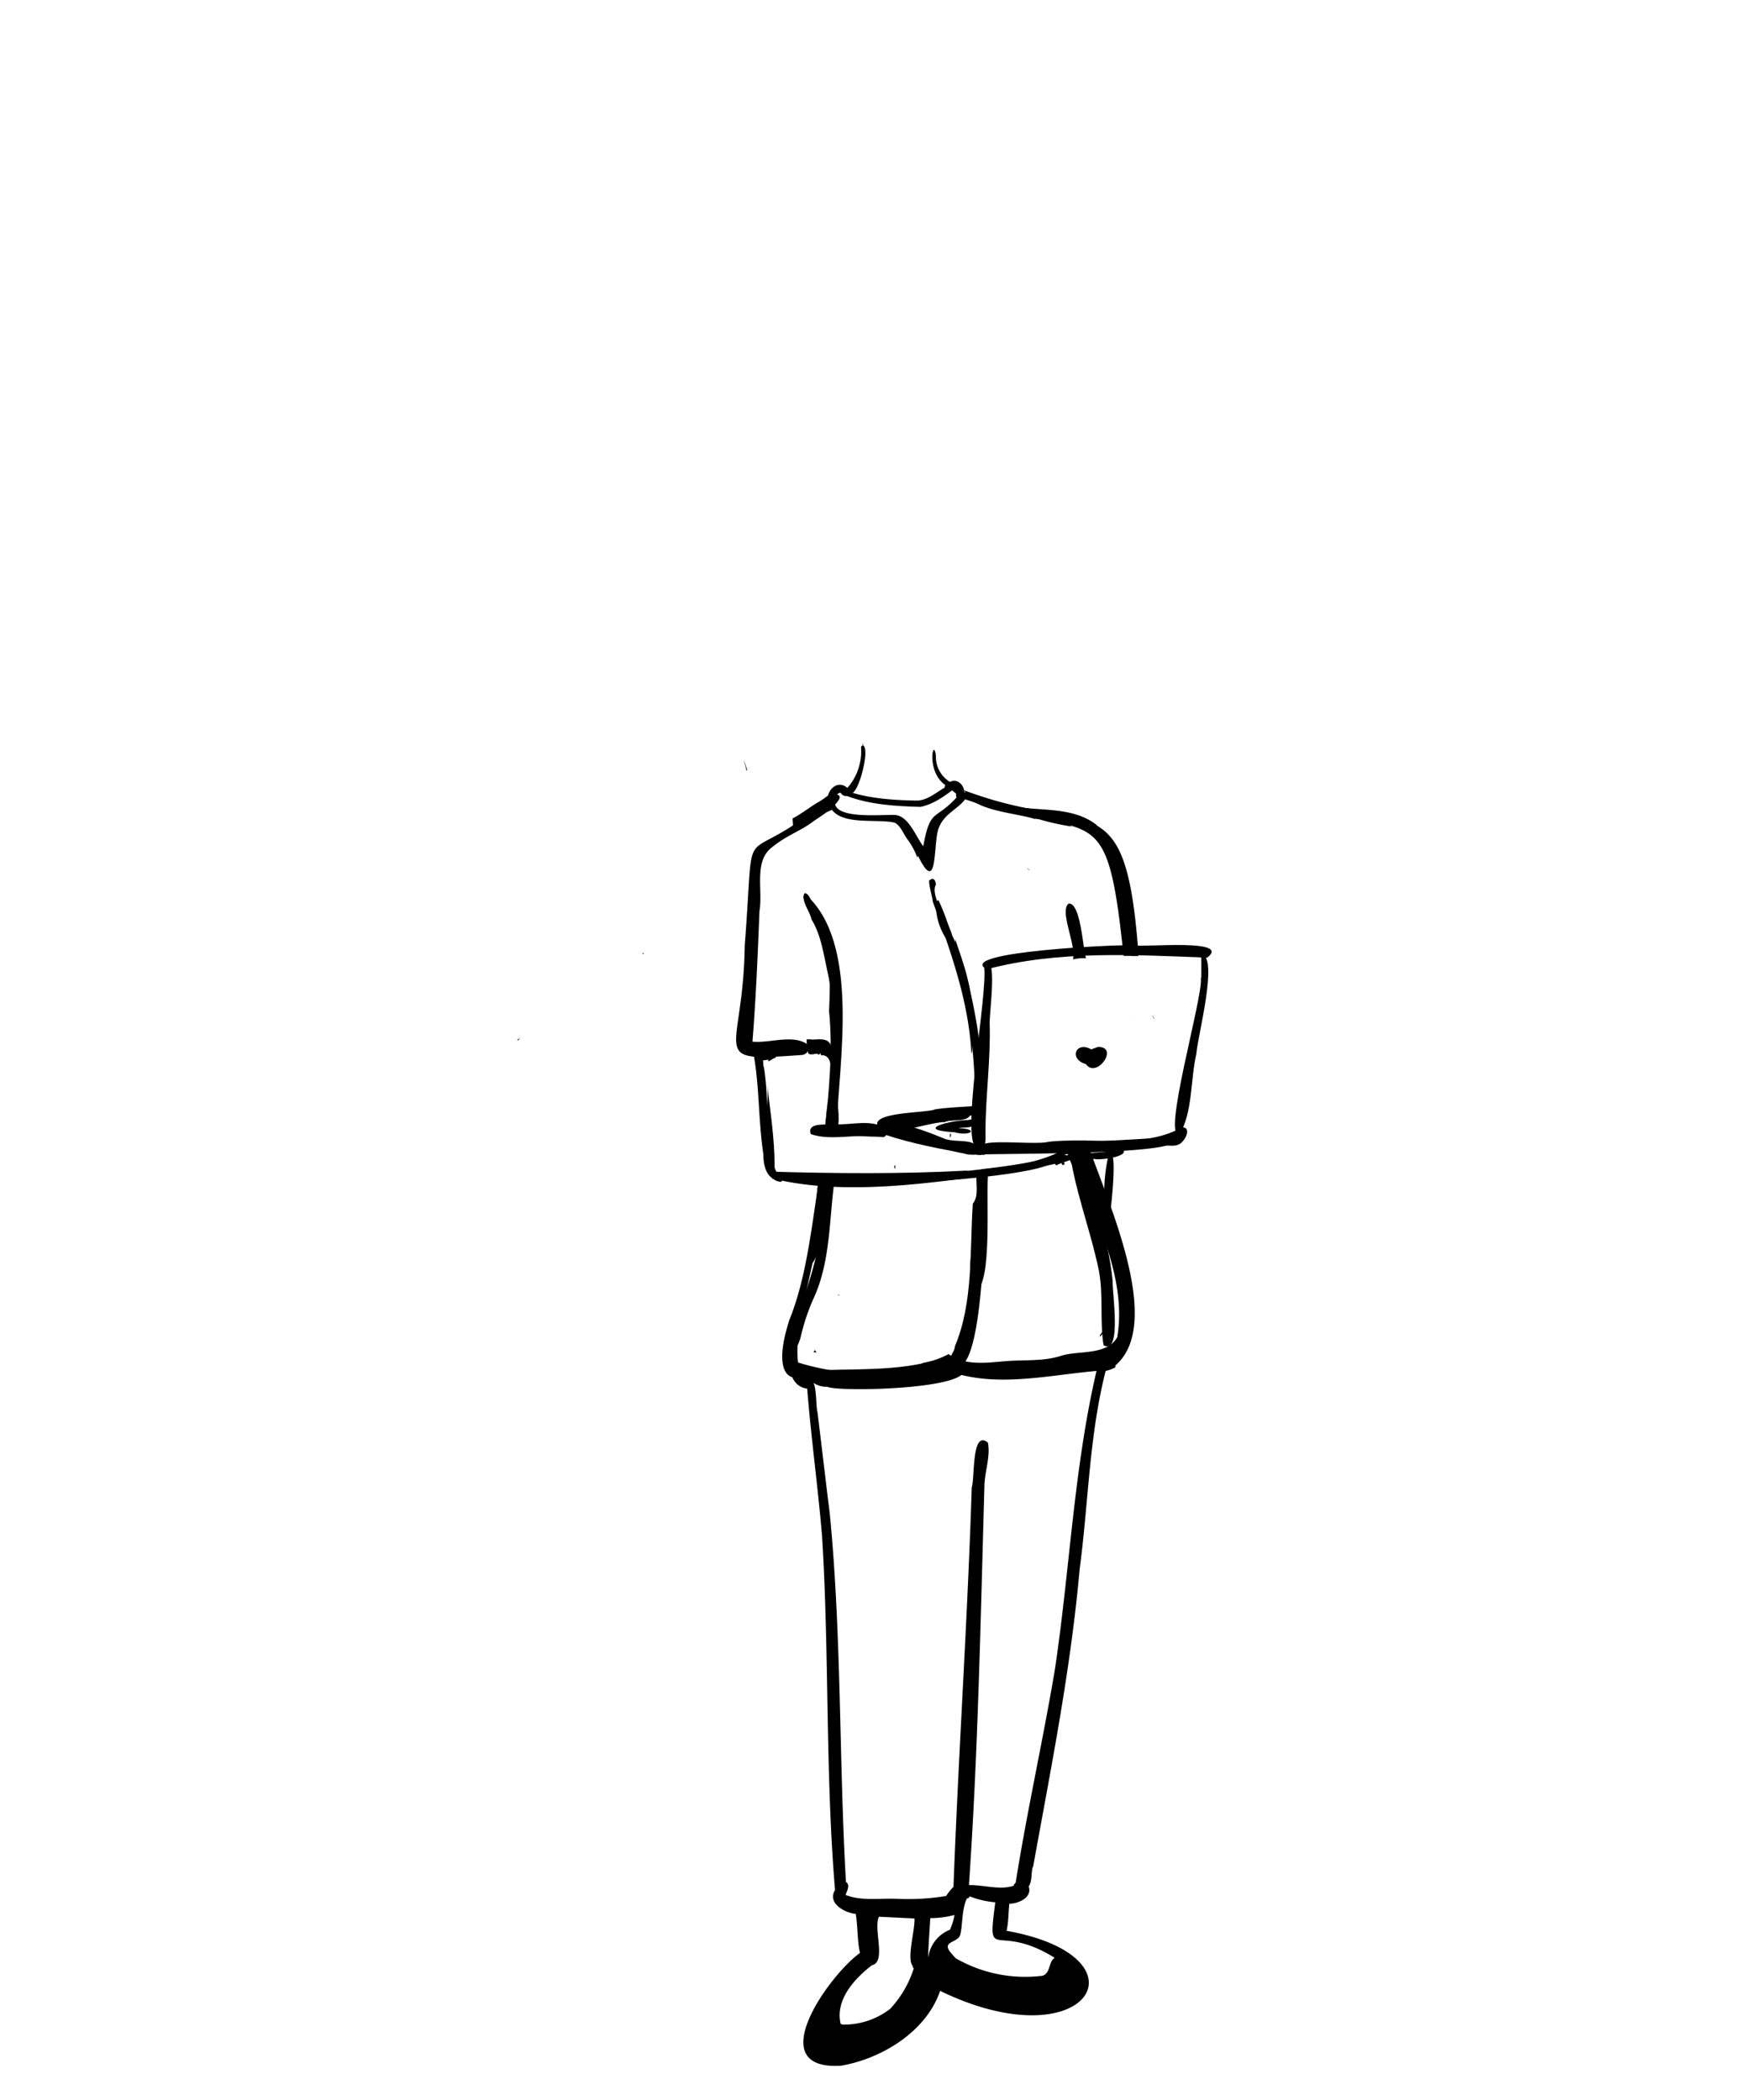 <svg xmlns="http://www.w3.org/2000/svg" xmlns:xlink="http://www.w3.org/1999/xlink" viewBox="0 0 496.8 597.6"><defs><mask id="a" x="147.05" y="295.32" width="1.09" height="0.99" maskUnits="userSpaceOnUse"><polygon points="147.1 295.3 148.1 295.3 148.1 296.3 147.1 296.3 147.1 295.3" fill="#fff" fill-rule="evenodd"/></mask></defs><path d="M238.5,368.7l.3-.3h-.2a1,1,0,0,1-.1.3"/><path d="M238.5,368.7l.3-.3h-.2a1,1,0,0,1-.1.3"/><path d="M313.8,378.6a5.7,5.7,0,0,1-.8,1.3h0v.4a3,3,0,0,0,1-2Z"/><path d="M231.8,384.2l-.3.6h.9a1.5,1.5,0,0,1-.5-.6h-.1"/><path d="M313.9,378.6l-.8,1.3h0v-.2c.1-.1-.1.1-.1.2s-.1.2-.1.4a3,3,0,0,0,1-2c0,.1-.1.2-.1.3"/><path d="M261.9,229.6c3.4-.7,6.2-2.6,9-4.7l1.1.9c.1.3-.1.8.2,1.1-6.1,6.7-7.5,2.9-9.5,13.9-2.2-2.9-4.2-8.7-8.1-8.9s-19.3,1.6-16.8-5c.3-.6.6-1.4,1.4-1.3a1.8,1.8,0,0,0,1.8.9c6.6,2.5,14,2.9,20.9,3.1m-16.5-18.2c0,.3.1.5.1.7a.6.6,0,0,0-.5.6h0a15.7,15.7,0,0,1-3.9,11.5c-2.6-2.3-5.7.2-5.7,3.6a53.6,53.6,0,0,0-4.9,3.4v1.6l5.3-3.8h.1c2.4,6.3,13.4,3.8,18.7,5.1,1.7.9,2.4,3.1,3.5,4.6A20.4,20.4,0,0,1,261,244l.2-.5c5.7,11.7,4.3-3.2,5.8-7.6s5.5-5.5,7.8-8.7c5.8,2.8,11.8,3.9,18.2,5.1a72.3,72.3,0,0,0,12,2.9c-3.3-2.1-7.1-4.4-11.2-5-6.5-.9-13.6-1.6-19.4-4.8-.1-2.1-2.1-4-4.1-2.9a8.4,8.4,0,0,1-4-7.5c-.7-5.5-2.9,4.6,2.7,8.4a.8.8,0,0,0-.2.7c-2.6,1.5-5.1,3.8-8.2,3.7-5.8-.1-12.3-.5-18-2.2,2-1,4.9-12.4,3-13.5a1.4,1.4,0,0,0-.2-.7h0"/><path d="M309.2,242.4l.8.8-1-1Z"/><path d="M319.6,257.7v-.4c.9,4.8,1.1,9.8,2.2,14.7h2.1c-.7-3.2-1.8-5.4-2.3-8.4,1-3.7-1.4-7-2.7-10.5a23.2,23.2,0,0,1,.7,4.6"/><path d="M306.5,268.1c-.2,1.3-.3,2.6-.5,3.9h2c-.3-2.5-.8-5-1.1-7.4h0c-.1-.1-.1-.1-.1-.2h0v-.2h0V264c-.1,1.4-.1,2.7-.3,4.1"/><path d="M293.1,247.7a2.1,2.1,0,0,0-1-.6l1,.6"/><path d="M327.9,289a1.9,1.9,0,0,1,.4.9h.1a1.9,1.9,0,0,0-.4-.9c-.1,0-.1,0-.1.1h0"/><path d="M239.8,576.1l-.6-.2c-1.6-6.7,3.7-12.7,8.9-16.7,4.2-.9.3-10.5,2-13.8l10.1.5c.2,3.3-2.3,11.4-.5,13.5a.9.9,0,0,0,.3.7,30.3,30.3,0,0,1-6.7,11.5A21.5,21.5,0,0,1,239.8,576.1Zm24.3-19.6c.1-3.5.4-7.1.6-10.7a27.2,27.2,0,0,0,6.9-.9,18.7,18.7,0,0,1-1.3,4.2h0a9.9,9.9,0,0,0-6.2,8Zm6.4-.9c-2.7-3.3,2-2.7,2.7-5s.4-7.2,1.9-10.4a.8.8,0,0,0,.8-.6,25.9,25.9,0,0,0,7.3,1.7c-2.4,18,0,5.3,16.9,15.8-1.8,1-1.1,4.4-3.5,5.1a39.6,39.6,0,0,1-24.7-5h0Zm38-231-3,.3c3.3,18.6,15.6,36.1,12.4,55.6-3,5.3-11.1,3.7-16,5.3s-10.3,1.1-15.5,1.5-11.7,1.5-16.5-2a23.7,23.7,0,0,1-7.2,2.5c-8.6,5.3-26.2,2.9-35.6-.1-2.2-2.1.4-5.2.8-7.6a61,61,0,0,1,3.3-10c5.4-11.2,4.6-23.9,6.5-35.9h-2.3a115.5,115.5,0,0,1-7,35.8c-2.1,8.1-10.7,20.9,2.8,22.8,11.2,3.2,23.8,1.6,34.5-2.3v.2c1-.8,2.6-1.2,3.2.3v-1.3c13.4,5.5,29.2,1.6,43.1.4-6.5,27.9-7.6,56.9-11.9,85.3-3.4,20.1-7.9,40.1-11.1,60.3a2,2,0,0,0-.6.9c-4,1.3-8.6-.3-12.7-.2,2.6-37.8,3.3-75.5,4.4-113.3,0-4.2,1.8-8.6,1-12.6-4.7-3.9-3.7,10.2-4.6,12.7-1.2,37.8-3.8,76-5.2,113.7a17.1,17.1,0,0,0-2.1,2.6,66.2,66.2,0,0,1-14,.8c-4.8-.2-10.1.7-14.6-1.1.4-1.2,1.4-2.8.1-3.7-2-35-1.2-70-4.6-104.8-1.2-9.6-2.3-19.2-3.5-28.9-.6-1.9,0-12.1-3-7.6,1.1,14.3,3.1,28.6,4.3,42.8,2.1,33.5.9,67.5,3.7,100.8-2.3,3.7,2.7,6.5,5.9,6.8.6,3.8.4,7.6,1.2,11.1-8.7,6.2-28.3,33.5-5.4,32.1,11.5-2,24.2-9.6,28.2-21.3,41.8,20.3,60.6-9.6,18.9-17.1.6-2.5.5-5.2.8-7.7,2.6,0,6.6-1.8,5.5-4.9,1.1-1.7.6-3.9,1.2-5.7v.4c5.2-28.8,10.7-56,13.3-85,2.5-18.7,2.7-38,7.4-56.4a9.9,9.9,0,0,0,2.7-1c.1-.1.1-.4.1-.6,14.3-12.3-3.4-49.1-8.2-63.9Z"/><path d="M228.9,254.2c-1.1,2.1,1.6,5.2,2,7.4,3.9,6.3,3.8,15.2,6.6,22.3-.3-7.1-2.4-13.8-4.2-20.6-1.1-1.6-2.3-9.5-4.4-9.1"/><path d="M238.2,317.2l-.7,1v2.5a.8.8,0,0,1,.7-.3v-.2a.2.2,0,0,0,.2.2h0a1.4,1.4,0,0,1,.1-1.5v-.3l-.7-.5.7-.9v-.5l-.3.5"/><path d="M265.1,250.1l-.5.3c-.8-.2.8,5.3.8,6.1,5,14.1,10.2,28.1,11,43.3.6-1.2-.3-2.8.7-3.8a64.3,64.3,0,0,0-6.2-29.9c-.9-3.7-6.4-11.3-4.6-14.4-.1-.7-.3-1.8-1.2-1.6"/><path d="M277.2,299.9c0,.3.1.6.1.9l.2-.2v-.8h-.3"/><path d="M278.2,317.9c0,1.3.1,2.5.1,3.8l1.9-1.3a1.8,1.8,0,0,1-.8-1.5,1.8,1.8,0,0,1-.9-1.2l-.3.2"/><path d="M270.4,322.7h-.1v.9h.2c0-.3.1-.7.1-1h-.2"/><path d="M254.4,331.9c.1.2.1.5.2.7s.1-.7.2-1h-.1l-.3.3"/><path d="M271.8,387.2c-2,.1-4,.6-6,.8a1.3,1.3,0,0,0-.6-.7c-10.8,2.9-22.5,2.1-33.6,2.7-3.3,2.6,1.2,4.8,3.8,4.6,3,1.7,50.2.6,36.4-7.4"/><path d="M278.2,321.4c0,2.4,0,4.8.1,7.2h.9c-.5-2.5.7-6-1-7.9v.7"/><path d="M277.2,378.5h0m1.5-44.8h-.8c-.4,2.8.8,6.5-1.1,8.8-.9,13.4.2,28-5.1,40.6,0,1.7-2.1,3-1.1,4.8,9.7,9,10.2-49.1,9-54.4h-.9"/><path d="M235.1,271.7h0m-5.3-15.5c9.1,19.9,7.7,44.5,5.3,66.4h2c1.1-17.9,4.6-52.8-7.3-66.4"/><path d="M233,336.3V336c-2.1,13.1-3.5,27.5-8.4,39.6-8.1,25.3,11.3,14.1,2.1,13-2.3-4.2.4-9.8,1.2-14.3,2.8-13.1,6.2-26.2,7.6-39.7h-2.3a11.1,11.1,0,0,1-.2,1.7"/><path d="M229,254.3c-1.5,1.7,1.9,4,2.4,5.7,5.2,8.4,4.9,18.2,4.5,27.7,1.1,11,0,22.7-1.2,34H238c.7-19.8,6.9-53.6-9-67.4"/><path d="M232.6,338c-.7,7.5-1.3,15-3.1,22.3,5,0,5.4-21,7-25.6h-3.6l-.3,3.4"/><path d="M307.4,324.7l-3.4.2c1.3,12.7,6.2,24.5,8.7,36.8,1.3,7,.2,14.4,1.3,21.1,5.3,2.9,2.4-15.3,2.6-18.2-1.3-13.6-6.7-26.5-8.4-40h-.8"/><path d="M230.6,353.6c0,8.5-13.5,40.7-.4,41.6a1.5,1.5,0,0,0,1.3-1.4c0-2.1-2.7-1.1-3.6-2.5-2.6-7.6.6-16.4,1.1-24.3v.3c0-.6.1-1.1.1-1.6h0c.2-4.7,2.5-10,1.8-14.2l-.3,2.1"/><path d="M234.5,323.2h.2c-.1-.1-.1-.3-.1-.6a1.3,1.3,0,0,0-.1.6"/><path d="M322.9,289h0a.1.1,0,0,0-.1.1h0"/><path d="M307.6,324.7c-.6,1.3-1.1,4.8,1.4,3.6-.3-1.2-.5-2.4-.7-3.7h-.7"/><path d="M235.5,227.1a35.9,35.9,0,0,1-5,3.7c0,1.1,0,2.3.1,3.4,2.7-1.8,5.9-3.6,7.8-6.2s-1.9-2.1-2.9-.9"/><path d="M236.5,289.2c.6,1.1,0,2.4.2,3.6,1.4-1.1,3.1-4.8-.2-3.6"/><path d="M266.3,257.4a17.7,17.7,0,0,0,3.4,10.4c7.9,19.2,7.9,40.4,8.1,60.8h2.4c.6-20.7-1.5-41.7-8.4-61.3-.2,3.3,1.4,7.1,1.9,10.5-1.8-7.4-3.4-14.8-6.7-21.7a1.7,1.7,0,0,0-.7,1.3"/><path d="M280.6,333.7l-1.9.2c-.4,2.8.9,6.7-1.2,8.8.6,7.5-3.4,18.4-.1,24.7,5.2-1.3,3-27.9,3.8-33.8h-.6"/><path d="M280.6,227.2h0m-6.2-2.3c2,5.8,14.2,6.3,19.9,8.1h0c16,.3,24.1,7.6,25.6,23.7a4.3,4.3,0,0,0-.1-.5c1,4.9,1.2,9.9,2.4,14.8h1.7c-3.7-49.6-13.9-32.6-49.5-46.1"/><path d="M319.5,268.9h0m-.7-6.6h0m-44-36.8a1,1,0,0,0-.5,1.4,1,1,0,0,0,.8.7c36.4,12.4,39.7-2.6,44.6,44.4h4.2c-1.5-12.7-2.1-28.2-12.1-37.4l.3.2c-6.3-5-14.9-4.1-22.4-5.1-5.1-.7-10-3.4-14.9-4.1"/><path d="M304.1,257.1c-2.8,2,2.2,11.8,1.2,15.9a11.6,11.6,0,0,1,3.7-.3c-.9-3-1.5-15.8-4.9-15.6"/><path d="M304,324.8h-1c.6,2.7,1.7,9.2,5.2,8.6a1.8,1.8,0,0,0,.6-2.3,18.4,18.4,0,0,1-2.1-6.5l-2.7.2"/><path d="M236.5,295.2v3.6c2.1-1,3-5.1,0-3.6"/><path d="M236.6,229.2a21.6,21.6,0,0,0-6.1,2.4v1.6c.7-1.2,9.8-3.1,6.1-4"/><path d="M230.1,295.8h-.6c.1,1.2.3,2.4.4,3.6s2.3.3,3.5.3h-.1c1.7.4,4.1-.7,2.9-2.7s-4.2-1-6.1-1.2"/><path d="M232.5,299.3a.7.7,0,0,0,.2.7.5.5,0,0,0,.7-.3.3.3,0,0,0,0-.4.4.4,0,0,0-.7-.2c-.1,0-.1.1-.2.2"/><path d="M235.5,299.5v1.2c1.1,1,.7,2.8.9,4.1-.1-.9.7-8-.9-5.3"/><path d="M235.5,313.1c-.3,3.2-.6,6.4-1,9.5h.6c.1-3.2.3-6.6.4-9.9v.4"/><path d="M232.7,337.8c-.1.6-.1,1.1-.2,1.7a12.4,12.4,0,0,0,2-4.9h-1.4c-.1,1.1-.3,2.2-.4,3.2"/><path d="M232.9,337.9c-.1,1.2-.3,2.4-.4,3.6.8-1.1,1.6-2.9.4-3.9v.3"/><path d="M211.6,216.3c.3,1,.6,2,.8,3l.2-.2C212.3,218.2,212,217.2,211.6,216.3Z"/><path d="M229.6,295.8h-.1c.1,1.2.3,2.5.4,3.7a2.8,2.8,0,0,1,1.8.3c.1-.6-.5-1.1-1.1-1.2s0-.1-.1-.2C233.9,297.8,232.3,295.4,229.6,295.8Z"/><path d="M235.6,226.4l-.9.6h.1l-1.7,1.1c-2.5,1.4-4.9,3.4-7.6,4.8.1,1.1.2,2.2.2,3.3,2.3-1.7,8.6-2.7,8.4-5.8a1.4,1.4,0,0,0,.4-1.5c.8-.3,3.2-2.6,1.1-2.5"/><path d="M234,228.7h0c-24.3,19.8-19,.8-22.1,40.4-.4,31.4-11.2,33.1,16.1,31.1a2.1,2.1,0,0,0,2.1-1.9,2,2,0,0,0-.3-1.1c-4.3-3-10.6-.3-15.7-.8,1-12.4,1.5-24.8,2-37.2,1-5.8-1.6-13.9,3.3-17.9s8.6-4.8,12.4-7.9c1.1-.8,6-6.1,2.2-4.7"/><path d="M217.1,300.3a2,2,0,0,0-.5,1.5l3-.4c0-1.4-1.7-2.2-2.5-1.1"/><path d="M182.8,271.4h.5l-.5-.3v.4"/><g mask="url(#a)"><path d="M147.9,295.4l-.8.5.3.2.7-.8h-.2"/></g><path d="M231.9,348.1c-.1.8-.3,1.6-.4,2.4,1.1-1.5,3.4-3.6.8-5-.1.9-.3,1.8-.4,2.6"/><path d="M217.5,299c-.7.3-.8,1.1-.9,1.8l3-.3a1.5,1.5,0,0,0-1.4-1.6h-.7"/><path d="M322.9,269c-3.1-.4-51.7,1.8-42.1,6.8,20.4-5.4,41.9-4.1,62.7-3.3,7.1-5.5-18.1-2.9-20.6-3.5"/><path d="M341.7,278c.1,0,.1,0,.1-.1h0c0,.1,0,.1-.1.1h0m.2-6.9c-.4.2-.4.7-.2,1.1s.1,3.8.1,5.7h0c0,.1,0,.3-.1.3h0v.3h0c.5,5.7-11.2,45.7-6.1,44.3,3.8-6.2,3.1-15.6,4.8-22.9.3-4.8,6.4-27.3,1.5-28.5"/><path d="M280,275c1.3,6.9-7.4,52.7-1.6,51.6,2.4-.1,2-2.6,2-4.2,0-10.4,1.5-20.7,1.2-31.2-.2-1.9,2.5-21.6-1.6-16.2"/><path d="M330.1,326.1h0m5.8-5.3a1.2,1.2,0,0,0-1,.7h0c-10.3,5.1-24.8,2.1-36.6,3.4-3.5,1-18.9-1-19.1,1.3,2.5,2.9,11.2.8,15.2,1.2,11.8-.6,23.8.1,35.5-1.3h.2c2-.5,4.4.6,6.1-1s2.6-4.7-.3-4.3"/><path d="M274.6,315.7c-3.6,1.5-25.1,1.8-24.2,5.1s14.3-1.6,18.4-1.5c2.1-1,7.2.3,7.4-2.7a1.5,1.5,0,0,0-1.6-.9"/><path d="M250.4,321a1.2,1.2,0,0,0,1.3,1.2c7.8.6,14.8,4.7,22.5,6,1.5.5,4.8.9,3.8-1.7s-6.3-1.3-9.3-2.5-16-6.8-18.3-3"/><path d="M251.2,322.1h0m26.4-7.4c-4,.3-7.9.4-11.8,1h.2c-2.7,1.1-20.9.6-15.4,5.9,2.4,2.3,3.5.1.8-1.5a158.9,158.9,0,0,1,25.7-2.7c2.2.5,3-2.8.5-2.7"/><path d="M249.4,321.3c-1,2.3,38.4,10.4,27.9,5.5h.1c-7.7-1.3-15.4-2.6-22.8-4.9-1.6-.1-4.1-2.1-5.2-.6"/><path d="M332.4,323.6c-18.3,1.2-36.7,2-55.1,2.8a1.2,1.2,0,0,0-.9,1.4,1,1,0,0,0,.5.8c3-.5,67,.3,55.5-5"/><path d="M275.2,320.8h0m.2-2.1c-5,.1-15.8,2.8-3.6,3.5h-.1c4.1,1.2,7.3-.9,1-1.2,1.4-.4,4,.3,4.5-1.3s-1.1-1.1-1.8-1"/><path d="M312.4,297.9l-1.9.7c-4.4-2.5-6.5,2.8-1.5,4.2,3,4.3,9.6-5,3.4-4.9"/><path d="M219,300.1c-.4.5-.3,1.1-.4,1.7s1.3-.7,2-.8-1-1.7-1.6-.9"/><path d="M218.3,309c1,6.1-4.4,26.8,4,27.3,1-1.3-2.1-2.6-1.9-4.5,0-7.8-1.2-15.4-2.1-23.1v.3"/><path d="M284.3,332.3h0m17.3-4.6c-6.5,3.2-13.9,4.2-20.9,4.9-1.7.6-4.1,1.1-5.8.5-18.3,1-37.9.8-55.3.3,4.9,6.5,70.3,2.6,79.3-2.2h-.2c1.5-.2,7-3.5,2.9-3.6"/><path d="M302.1,331.1a.4.4,0,0,0,.8,0,.4.4,0,1,0-.8,0"/><path d="M305.6,328.6c-.8.5-7.1,2-5,3,.8-.7,6.7-1.9,5-3"/><path d="M319,326.6c-6.1,2.5-14.3.4-19.9,3.8,3.8,0,8.2-1.1,12.4-.6,1.6.4,11.1-.8,7.5-3.2"/><path d="M215.2,304.7v.2c0-.1-.1-.1-.1-.2m.2-5.9a1.5,1.5,0,0,0-.8,1.6c1.6,9.2,1.3,18.8,2.7,28v-.2c-.1,9.5,6.7,7.9,3.6,5.5-3-9.4-1.9-20.1-3.4-29.8-.6-1.5.3-5.2-2-5.1"/><path d="M234.1,298.3a2.1,2.1,0,0,0-.5,2c6.1-.8,1.1,17.8,1.3,21.8,5.7,3.1,3.1-8.1,3.3-11.2s1.2-15.4-4.1-12.6"/><path d="M237.2,320.7h-2.4l-.3,2.3c5.8-.4,11.7.7,17.3.4,3-3.9-12.4-2.2-14.6-2.7"/><path d="M231.5,321.8a.8.8,0,0,0,.6.8l.3-1.9a1.2,1.2,0,0,0-.9,1.1"/><path d="M250.3,323.5h0m-12.9-3.6c-2.2.3-7.9-.7-6.7,2.8,5.8,2.1,13.5-.3,20,.8,1,.4,2-.9,1.7-1.8-3.4-3.7-10.5-1.4-15-1.8"/><path d="M286.7,331.8h0m16.5-3.2a195.6,195.6,0,0,1-24.1,4.1h.3a315.7,315.7,0,0,1-49.6,2.1c-2.7.5-9-2-10.2.5,21.4,5.3,46.7,1.1,69-1.9,1.9-.8,18.4-2.3,14.6-4.8"/><path d="M311.6,326.6c-3,.9-7.3.2-9.5,1.7.3.6,11.9-.9,9.5-1.7"/><path d="M315.2,330.4h0m.5-1.7a.7.7,0,0,0-.4.5,47.1,47.1,0,0,0-.7,16.3c.4,1.9-1.1,4.3-.2,5.9,2.6.3,1.1-4.1,1.4-5.6s2.3-19.6-.1-17.1"/></svg>